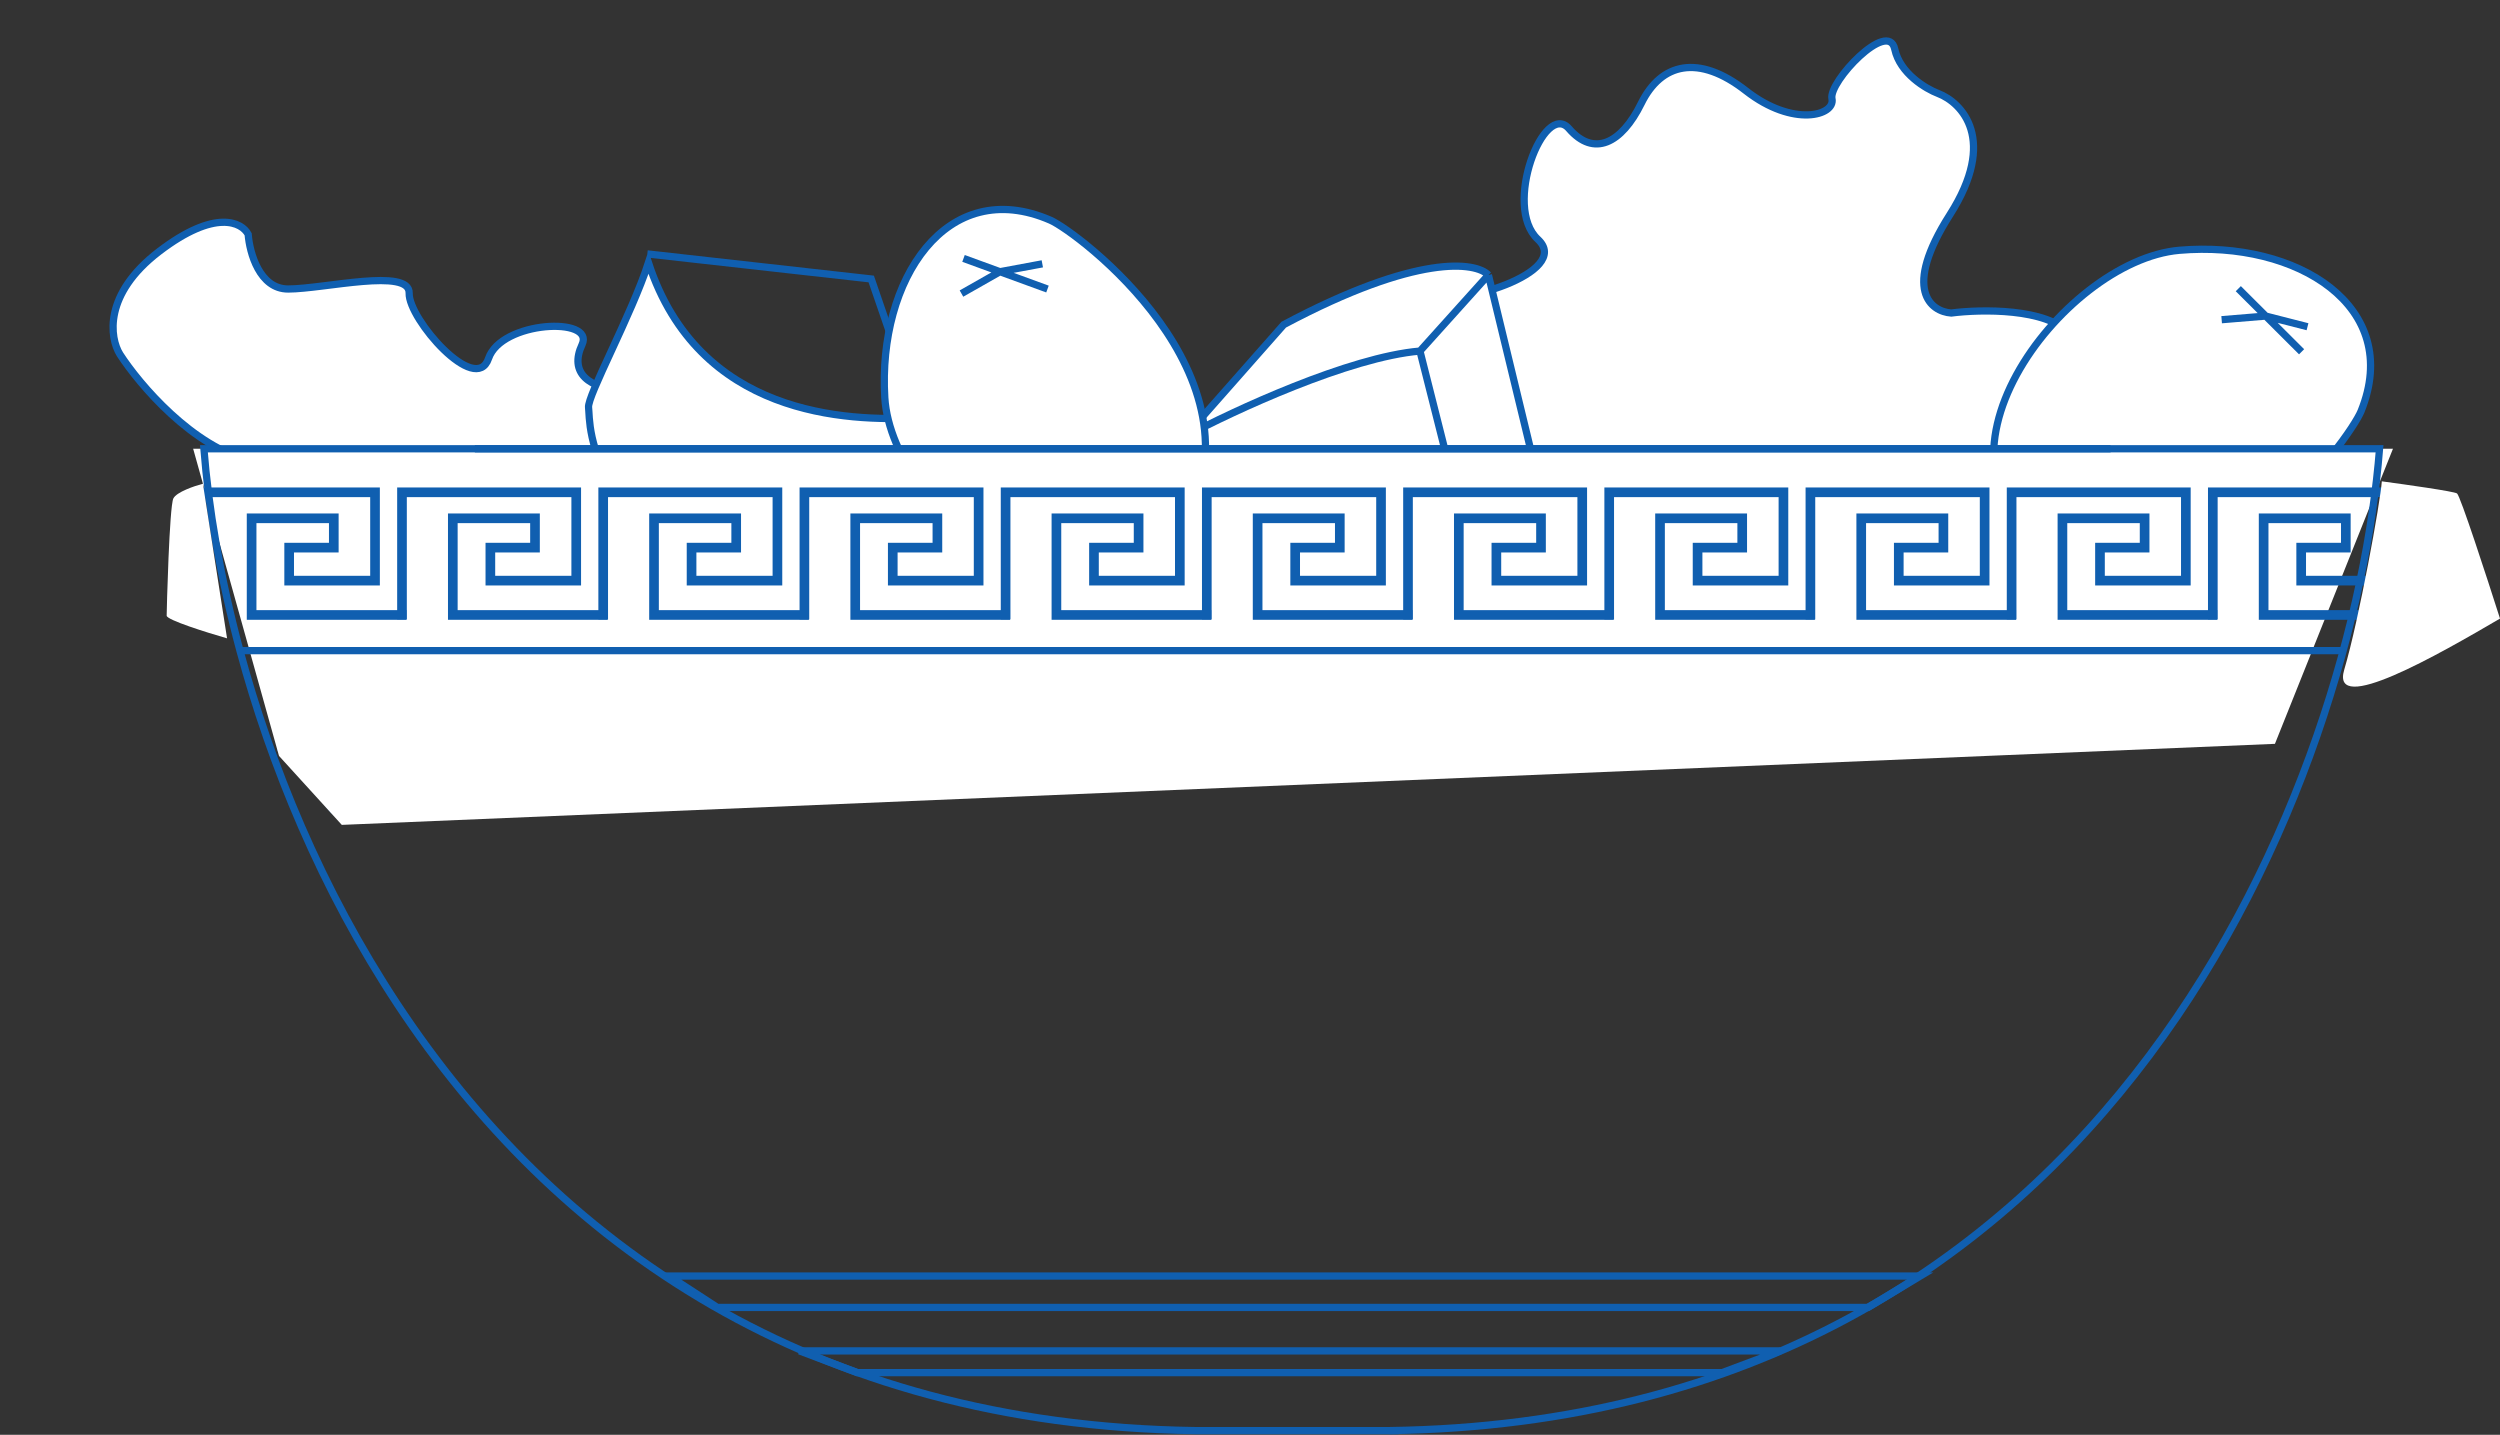 <svg width="1035" height="594" viewBox="0 0 1035 594" fill="none" xmlns="http://www.w3.org/2000/svg">
<rect x="0" y="0" width="1035" height="594" fill="#333333" stroke="none"/>
<path d="M713.383 256.332C660.715 261.068 639.195 240.159 635.019 229.113C616.628 253.358 576.624 264.876 558.92 267.605C549.228 268.922 527.814 262.922 519.702 228.386C511.59 193.849 523.291 184.395 530.155 183.985C538.835 187.116 557.663 190.071 563.539 176.845C570.885 160.312 578.737 116.467 590.378 122.139C602.019 127.81 651.385 112.718 636.681 99.087C621.978 85.457 639.305 41.399 649.55 53.263C659.795 65.127 671.286 59.496 679.499 42.777C687.711 26.059 703.227 22.287 722.822 37.592C742.417 52.897 759.915 47.795 758.432 40.858C756.948 33.921 781.731 7.764 784.42 20.338C786.571 30.396 797.306 36.775 802.404 38.708C812.281 42.489 827.077 57.823 807.246 88.905C787.415 119.987 799.344 128.983 807.787 129.595C820.143 128.01 847.239 127.505 856.772 138.161C866.305 148.817 844.033 167.636 831.706 175.713C839.271 177.873 849.514 184.781 829.964 195.128C810.414 205.475 806.368 219.066 806.789 224.567C816.291 237.195 829.491 262.875 806.278 264.575C783.065 266.275 773.75 272.892 771.994 275.988C774.403 267.463 766.052 251.597 713.383 256.332Z" fill="white" stroke="#105FB0" stroke-width="3"/>
<path d="M110.051 258.819C88.79 220.889 97.246 197.711 104.131 190.864C79.754 185.215 57.662 159.068 49.663 146.7C45.415 139.87 42.718 121.784 65.907 104.086C89.096 86.388 100.125 91.989 102.74 97.002C103.309 104.568 107.421 119.69 119.321 119.653C134.197 119.607 169.738 110.759 169.396 121.401C169.054 132.043 196.975 164.013 202.261 148.397C207.546 132.781 246.432 130.972 240.974 142.648C235.515 154.325 243.604 161.054 258.911 161.596C274.217 162.138 282.264 172.513 277.367 192.363C272.47 212.213 282.181 223.628 286.888 220.182C291.595 216.737 319.555 226.54 311.024 232.785C304.199 237.781 303.021 247.981 303.285 252.456C303.768 261.139 297.235 277.397 267.244 272.966C237.253 268.534 234.514 280.51 236.893 287.052C242.236 295.791 251.725 315.953 246.933 326.69C242.142 337.426 220.533 327.04 210.327 320.505C211.25 326.908 209.51 336.916 195.173 325.725C180.836 314.533 169.277 316.067 165.29 318.232C159.009 329.607 144.176 348.146 135.096 331.299C126.017 314.452 117.92 309.686 115.006 309.409C122.213 308.35 131.312 296.75 110.051 258.819Z" fill="white" stroke="#105FB0" stroke-width="3"/>
<path d="M636.699 198.539L610.062 233.213L505.545 239.716L490.556 180.779L531.464 134.407C586.832 104.916 611.023 108.42 616.197 113.858L636.699 198.539Z" fill="white"/>
<path d="M490.556 180.779C510.786 170.004 558.57 147.83 587.86 145.34M490.556 180.779L531.464 134.407C586.832 104.916 611.023 108.42 616.197 113.858M490.556 180.779L505.545 239.716L610.062 233.213M587.86 145.34L610.062 233.213M587.86 145.34L616.197 113.858M610.062 233.213L636.699 198.539L616.197 113.858" stroke="#105FB0" stroke-width="3"/>
<path d="M851.817 228.779C915.603 262.374 972.962 181.39 977.472 170.239C995.036 126.807 950.992 99.412 902.258 103.615C853.524 107.818 788.031 195.184 851.817 228.779Z" fill="white" stroke="#105FB0" stroke-width="3"/>
<path d="M938.026 130.848L955.309 135.266M938.026 130.848L952.856 145.635M938.026 130.848L919.763 132.356M938.026 130.848L926.655 119.512" stroke="#105FB0" stroke-width="3"/>
<path d="M268.462 108.777C289.322 172.316 350.273 174.562 380.459 172.956L347.57 242.005C240.082 230.862 244.496 174.489 243.665 168.72C243 164.105 261.465 130.31 268.462 108.777Z" fill="white"/>
<path d="M267.996 105.114L360.684 115.496L380.459 172.956M380.459 172.956C350.273 174.562 289.322 172.316 268.462 108.777C261.465 130.31 243 164.105 243.665 168.72C244.496 174.489 240.082 230.862 347.57 242.005L380.459 172.956Z" stroke="#105FB0" stroke-width="3"/>
<path d="M490.123 218.292C525.358 155.398 445.887 95.961 434.856 91.164C391.894 72.481 363.367 115.801 366.307 164.628C369.247 213.454 454.888 281.187 490.123 218.292Z" fill="white" stroke="#105FB0" stroke-width="3"/>
<path d="M413.981 112.487L431.519 109.225M413.981 112.487L433.656 119.665M413.981 112.487L398.047 121.537M413.981 112.487L398.897 106.985" stroke="#105FB0" stroke-width="3"/>
<path d="M79.966 185.779H990.689L941.821 307.949L141.5 341.5L115.506 312.947L79.966 185.779Z" fill="white"/>
<path d="M873.78 185.779H84.409C86.315 210.008 91.055 238.661 99.34 269.366M579.081 592.273H494.882C414.444 591.152 348.534 571.419 294.908 540.531C183.061 476.11 124.653 363.167 99.34 269.366M99.34 269.366H970.697" stroke="#105FB0" stroke-width="3"/>
<path d="M196.583 185.779H985.136C974.622 318.193 877.892 588.091 575.088 592.273" stroke="#105FB0" stroke-width="3"/>
<path d="M166.425 256.441L166.425 203.813C188.591 203.813 210.39 203.813 238.558 203.813L238.558 240.395C231.744 240.395 210.843 240.395 203.01 240.395L203.01 226.716C208.533 226.716 216.889 226.716 221.489 226.716L221.489 214.577C209.461 214.577 194.606 214.577 187.465 214.577L187.465 254.584C199.05 254.584 229.305 254.584 251.559 254.584" stroke="#105FB0" stroke-width="4"/>
<path d="M83.127 256.441L83.127 203.813C105.293 203.813 127.092 203.813 155.26 203.813L155.26 240.395C148.447 240.395 127.545 240.395 119.712 240.395L119.712 226.716C125.235 226.716 133.591 226.716 138.191 226.716L138.191 214.577C126.163 214.577 111.308 214.577 104.167 214.577L104.167 254.584C115.752 254.584 146.007 254.584 168.262 254.584" stroke="#105FB0" stroke-width="4"/>
<path d="M333.021 256.441L333.021 203.813C355.187 203.813 376.985 203.813 405.154 203.813L405.154 240.395C398.34 240.395 377.439 240.395 369.605 240.395L369.605 226.716C375.128 226.716 383.484 226.716 388.084 226.716L388.084 214.577C376.057 214.577 361.201 214.577 354.061 214.577L354.061 254.584C365.646 254.584 395.9 254.584 418.155 254.584" stroke="#105FB0" stroke-width="4"/>
<path d="M499.617 256.441L499.617 203.813C521.783 203.813 543.581 203.813 571.749 203.813L571.749 240.395C564.936 240.395 544.034 240.395 536.201 240.395L536.201 226.716C541.724 226.716 550.08 226.716 554.68 226.716L554.68 214.577C542.652 214.577 527.797 214.577 520.656 214.577L520.656 254.584C532.241 254.584 562.496 254.584 584.751 254.584" stroke="#105FB0" stroke-width="4"/>
<path d="M666.212 256.441L666.212 203.813C688.378 203.813 710.176 203.813 738.345 203.813L738.345 240.395C731.531 240.395 710.63 240.395 702.796 240.395L702.796 226.716C708.32 226.716 716.676 226.716 721.276 226.716L721.276 214.577C709.248 214.577 694.392 214.577 687.252 214.577L687.252 254.584C698.837 254.584 729.092 254.584 751.346 254.584" stroke="#105FB0" stroke-width="4"/>
<path d="M249.723 256.441L249.723 203.813C271.889 203.813 293.687 203.813 321.856 203.813L321.856 240.395C315.042 240.395 294.141 240.395 286.307 240.395L286.307 226.716C291.83 226.716 300.187 226.716 304.787 226.716L304.787 214.577C292.759 214.577 277.903 214.577 270.763 214.577L270.763 254.584C282.348 254.584 312.602 254.584 334.857 254.584" stroke="#105FB0" stroke-width="4"/>
<path d="M416.319 256.441L416.319 203.813C438.485 203.813 460.283 203.813 488.451 203.813L488.451 240.395C481.638 240.395 460.736 240.395 452.903 240.395L452.903 226.716C458.426 226.716 466.782 226.716 471.382 226.716L471.382 214.577C459.355 214.577 444.499 214.577 437.358 214.577L437.358 254.584C448.944 254.584 479.198 254.584 501.453 254.584" stroke="#105FB0" stroke-width="4"/>
<path d="M582.914 256.441L582.914 203.813C605.08 203.813 626.879 203.813 655.047 203.813L655.047 240.395C648.234 240.395 627.332 240.395 619.499 240.395L619.499 226.716C625.022 226.716 633.378 226.716 637.978 226.716L637.978 214.577C625.95 214.577 611.095 214.577 603.954 214.577L603.954 254.584C615.539 254.584 645.794 254.584 668.049 254.584" stroke="#105FB0" stroke-width="4"/>
<path d="M749.51 256.441L749.51 203.813C771.676 203.813 793.474 203.813 821.643 203.813L821.643 240.395C814.829 240.395 793.928 240.395 786.094 240.395L786.094 226.716C791.617 226.716 799.974 226.716 804.574 226.716L804.574 214.577C792.546 214.577 777.69 214.577 770.55 214.577L770.55 254.584C782.135 254.584 812.389 254.584 834.644 254.584" stroke="#105FB0" stroke-width="4"/>
<path d="M832.808 256.441L832.808 203.813C854.974 203.813 876.772 203.813 904.941 203.813L904.941 240.395C898.127 240.395 877.226 240.395 869.392 240.395L869.392 226.716C874.915 226.716 883.271 226.716 887.871 226.716L887.871 214.577C875.844 214.577 860.988 214.577 853.848 214.577L853.848 254.584C865.433 254.584 895.687 254.584 917.942 254.584" stroke="#105FB0" stroke-width="4"/>
<path d="M916.106 256.441L916.106 203.813C938.272 203.813 960.07 203.813 988.238 203.813L988.238 240.395C981.425 240.395 960.523 240.395 952.69 240.395L952.69 226.716C958.213 226.716 966.569 226.716 971.169 226.716L971.169 214.577C959.141 214.577 944.286 214.577 937.145 214.577L937.145 254.584C948.73 254.584 978.985 254.584 1001.24 254.584" stroke="#105FB0" stroke-width="4"/>
<path d="M970.509 277.267C976.624 256.654 985.52 207.629 986.076 199.272C995.712 200.572 1015.87 203.395 1017.21 204.286C1018.54 205.178 1029.63 239.198 1035 256.097C1009.61 270.953 964.727 296.755 970.509 277.267Z" fill="white"/>
<path d="M94 264.272L84 200.272C80.481 201.192 73.111 203.693 71.778 206.341C70.111 209.652 69 252.686 69 254.893C69 256.659 85.667 261.882 94 264.272Z" fill="white"/>
<path d="M795 528.272H277L296.966 541.272H773.37L795 528.272Z" stroke="#105FB0" stroke-width="3"/>
<path d="M737 559.272H331L354.882 568.272H712.977L737 559.272Z" stroke="#105FB0" stroke-width="3"/>
</svg>
